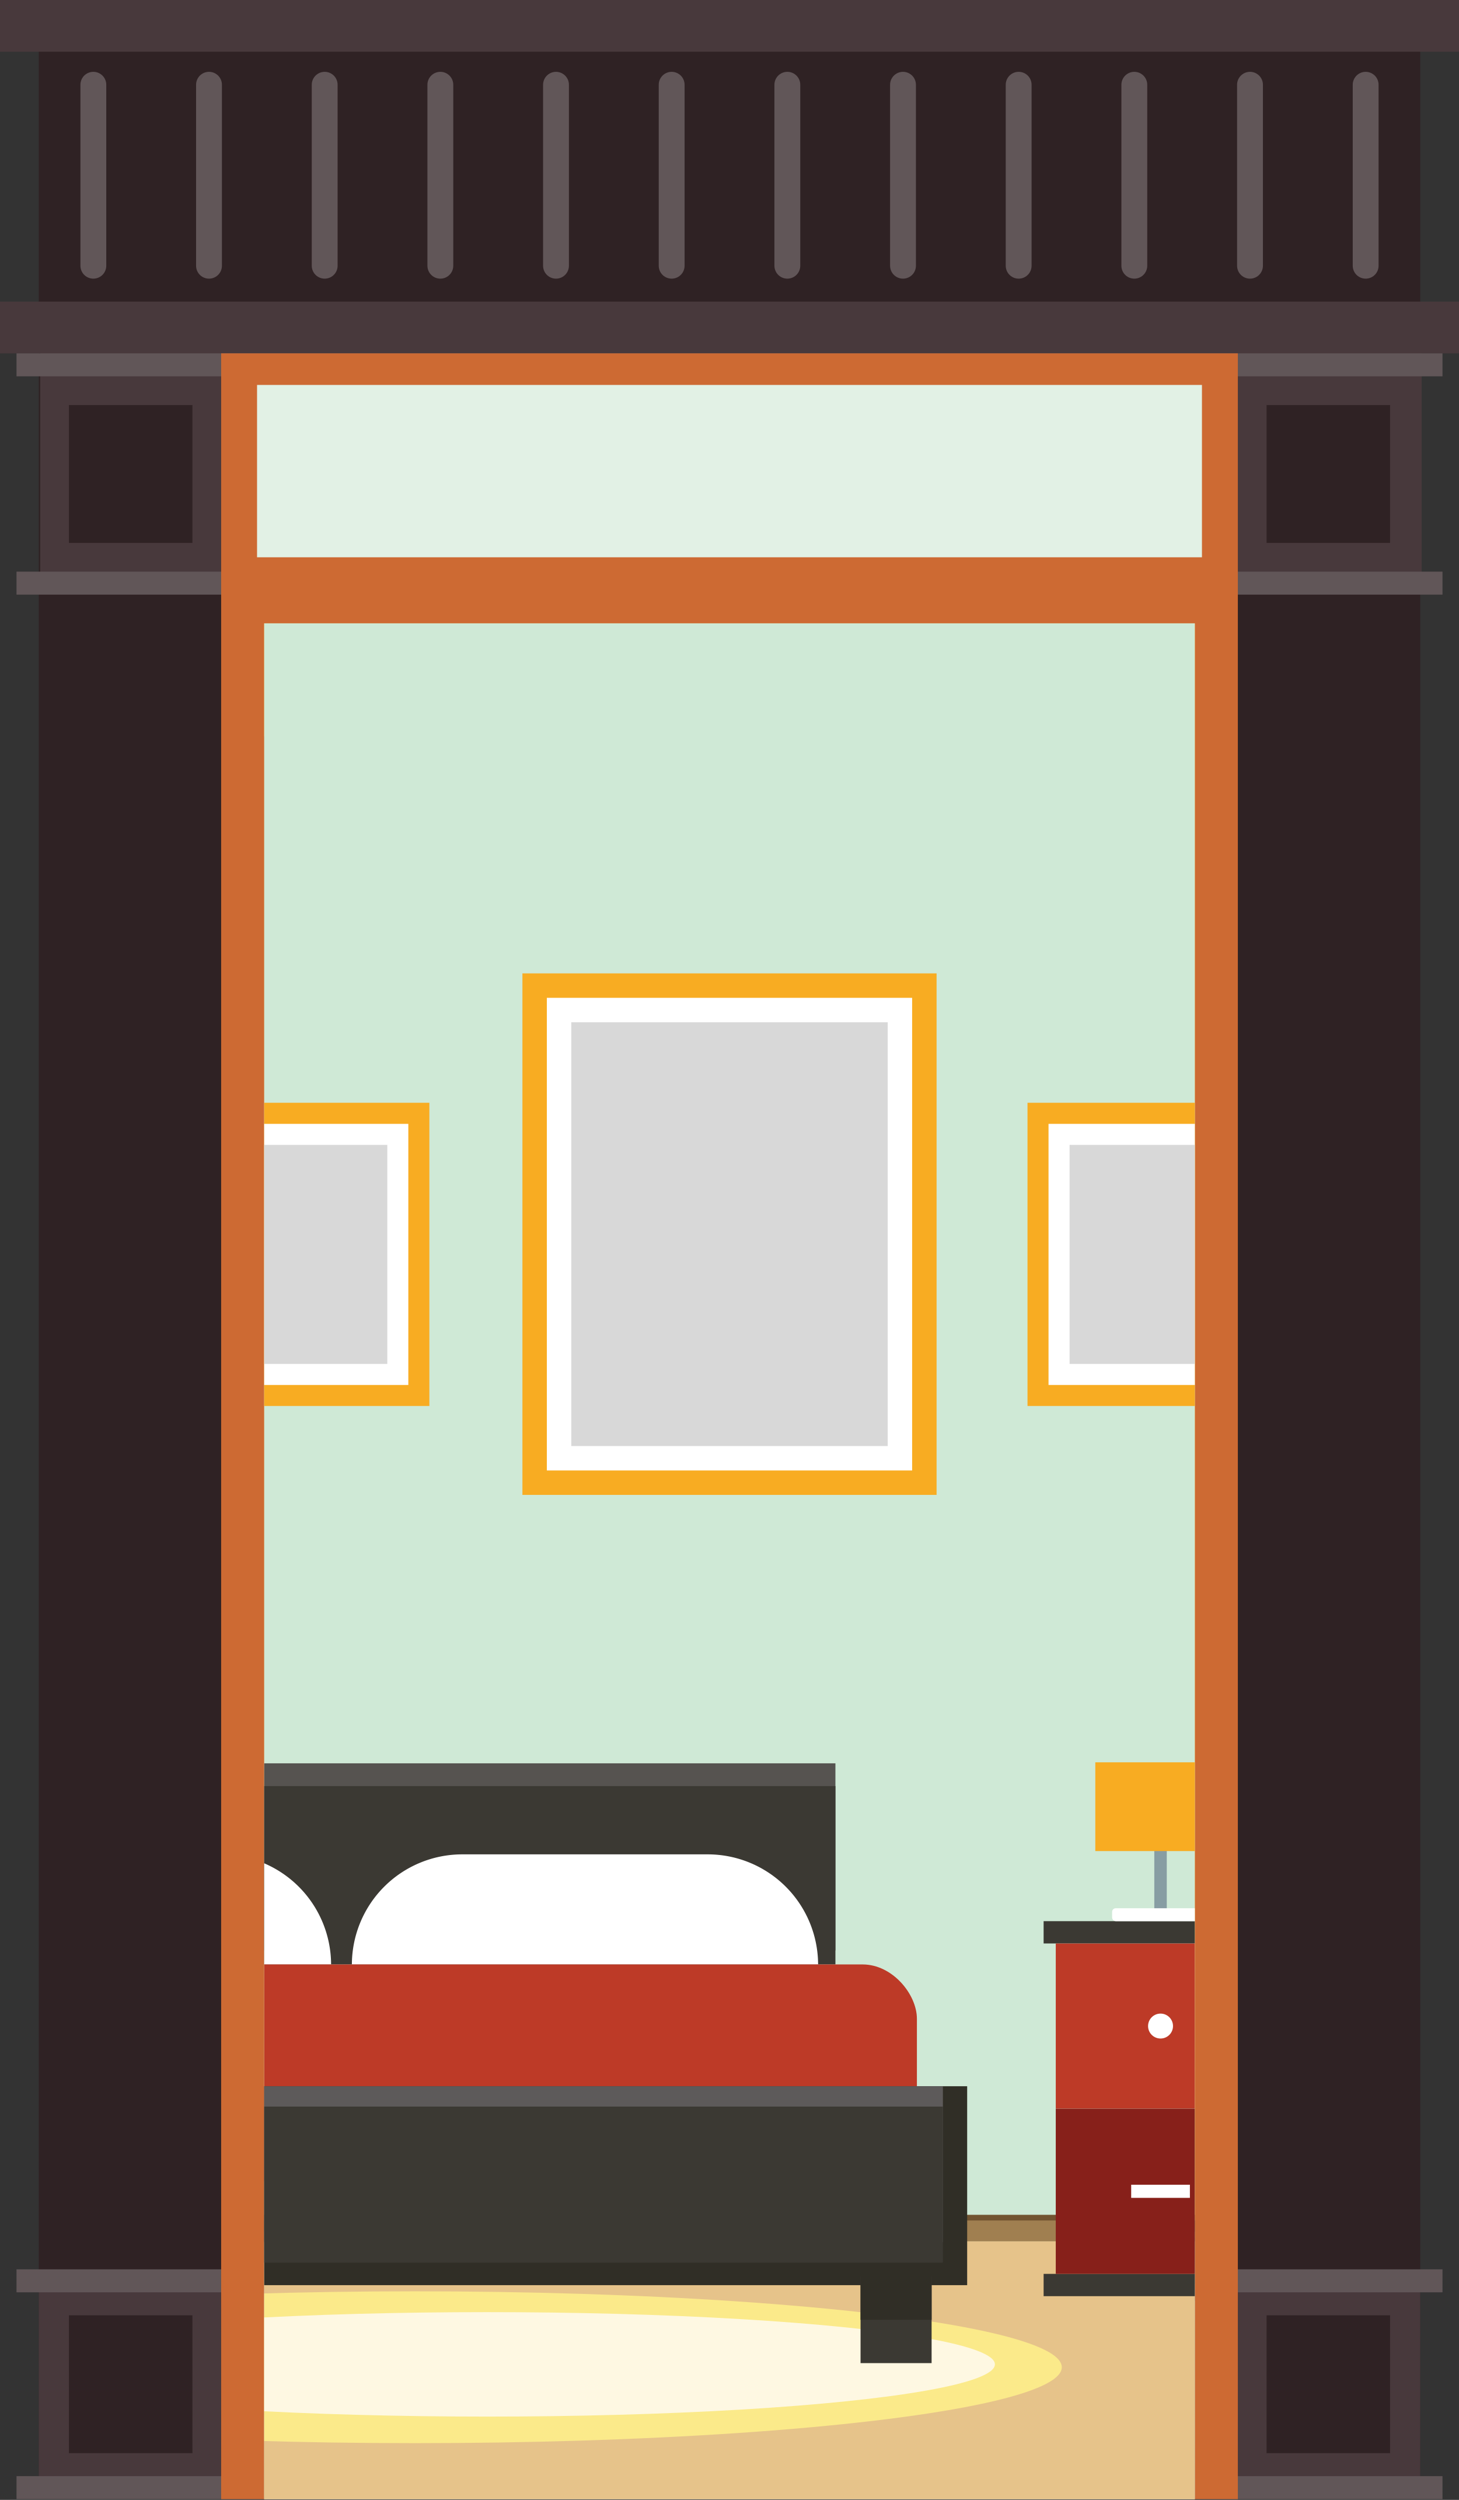 <svg id="Layer_1" data-name="Layer 1" xmlns="http://www.w3.org/2000/svg" xmlns:xlink="http://www.w3.org/1999/xlink" width="179.21mm" height="307.01mm" viewBox="0 0 508 870.26"><rect x="0" y="0" width="508" height="870.26" fill="#333333" stroke="none"/><defs><style>.cls-1,.cls-7{fill:none;}.cls-2{fill:#2f2224;}.cls-3{fill:#48393c;}.cls-4{fill:#615658;}.cls-5{fill:#cd6a33;}.cls-6{fill:#e2f1e5;}.cls-7{stroke:#615658;stroke-linecap:round;stroke-miterlimit:10;stroke-width:9px;}.cls-8{fill:#f8cf71;}.cls-9{fill:#f6be4f;}.cls-10{fill:#885b52;}.cls-11{fill:#9c6b5e;}.cls-12{fill:#b5816f;}.cls-13{fill:#aa786b;}.cls-14{fill:#764b44;}.cls-15{fill:#885b54;}.cls-16{fill:#cfe9d6;}.cls-17{fill:#e6c38a;}.cls-18{fill:#725431;}.cls-19{fill:#a07f50;}.cls-20{clip-path:url(#clip-path);}.cls-21{fill:#fbea8a;}.cls-22{fill:#fef8e2;}.cls-23{fill:#565350;}.cls-24{fill:#3b3933;}.cls-25{fill:#fff;}.cls-26{fill:#bd3a27;}.cls-27{fill:#302e26;}.cls-28{fill:#5d5a5a;}.cls-29{clip-path:url(#clip-path-2);}.cls-30{fill:#87201a;}.cls-31{fill:#879da3;}.cls-32{fill:#f8ac22;}.cls-33{fill:#d8d8d8;}.cls-34{clip-path:url(#clip-path-3);}</style><clipPath id="clip-path"><rect class="cls-1" x="92" y="465.64" width="286.26" height="396.36"/></clipPath><clipPath id="clip-path-2"><rect class="cls-1" x="334.51" y="588.21" width="81.49" height="226.72"/></clipPath><clipPath id="clip-path-3"><rect class="cls-1" x="92" y="317.53" width="324" height="210.38"/></clipPath></defs><title>Imagery</title><rect class="cls-2" x="13.5" y="14" width="481" height="852"/><rect class="cls-3" width="508" height="18"/><rect class="cls-3" x="14" y="114" width="481" height="89"/><rect class="cls-3" y="105" width="508" height="18"/><rect class="cls-4" x="5.75" y="123" width="496.5" height="8"/><rect class="cls-4" x="5.75" y="199" width="496.5" height="8"/><rect class="cls-3" x="13.5" y="794" width="481" height="72"/><rect class="cls-4" x="5.75" y="790" width="496.5" height="8"/><rect class="cls-4" x="5.75" y="862" width="496.5" height="8"/><rect class="cls-5" x="77" y="123" width="354" height="747"/><rect class="cls-6" x="89.5" y="134" width="329" height="60"/><rect class="cls-2" x="21.5" y="143.5" width="48" height="43" transform="translate(210.5 119.5) rotate(90)"/><rect class="cls-2" x="438.5" y="143.5" width="48" height="43" transform="translate(627.5 -297.5) rotate(90)"/><rect class="cls-2" x="21.5" y="808.5" width="48" height="43" transform="translate(875.5 784.5) rotate(90)"/><rect class="cls-2" x="438.5" y="808.5" width="48" height="43" transform="translate(1292.5 367.5) rotate(90)"/><line class="cls-7" x1="32.5" y1="29.5" x2="32.5" y2="92.5"/><line class="cls-7" x1="72.77" y1="29.5" x2="72.77" y2="92.5"/><line class="cls-7" x1="113.05" y1="29.5" x2="113.05" y2="92.5"/><line class="cls-7" x1="153.32" y1="29.5" x2="153.32" y2="92.5"/><line class="cls-7" x1="193.59" y1="29.5" x2="193.59" y2="92.5"/><line class="cls-7" x1="233.86" y1="29.5" x2="233.86" y2="92.5"/><line class="cls-7" x1="274.14" y1="29.5" x2="274.14" y2="92.5"/><line class="cls-7" x1="314.41" y1="29.5" x2="314.41" y2="92.5"/><line class="cls-7" x1="354.68" y1="29.5" x2="354.68" y2="92.5"/><line class="cls-7" x1="394.95" y1="29.5" x2="394.95" y2="92.5"/><line class="cls-7" x1="435.23" y1="29.5" x2="435.23" y2="92.5"/><line class="cls-7" x1="475.5" y1="29.5" x2="475.5" y2="92.5"/><rect class="cls-8" x="92" y="217" width="324" height="653"/><polygon class="cls-9" points="373.87 788 416 789.43 416 217 92 217 92 256.29 364 281 373.87 788"/><rect class="cls-10" x="92" y="773" width="324" height="18"/><rect class="cls-11" x="92" y="779" width="324" height="22"/><rect class="cls-12" x="92" y="801" width="324" height="69"/><polygon class="cls-13" points="416 870 416 791 381.39 791 382.55 801 416 870"/><polygon class="cls-14" points="416 773 373.31 773 380 779 381.86 795 416 795 416 773"/><polygon class="cls-15" points="416 779 380 779 382.55 801 416 801 416 779"/><rect class="cls-16" x="92" y="217" width="324" height="653"/><rect class="cls-17" x="92" y="780.25" width="324" height="89.75"/><rect class="cls-18" x="92" y="771.02" width="324" height="5.93"/><rect class="cls-19" x="92" y="773" width="324" height="7.25"/><g class="cls-20"><ellipse class="cls-21" cx="144.51" cy="824.08" rx="225.19" ry="26.43"/><ellipse class="cls-22" cx="169.65" cy="823.08" rx="176.76" ry="18.18"/><rect class="cls-23" x="-53.69" y="613.85" width="344.57" height="65.15"/><rect class="cls-24" x="-53.69" y="621.78" width="344.57" height="62.08"/><path class="cls-25" d="M284.85,683.86a38.44,38.44,0,0,0-38.32-38.32H160.84a38.43,38.43,0,0,0-38.32,38.32H284.85Z"/><path class="cls-25" d="M115.28,683.86A38.44,38.44,0,0,0,77,645.54H-8.73A38.43,38.43,0,0,0-47,683.86H115.28Z"/><rect class="cls-26" x="-78.43" y="683.86" width="397.68" height="75.43" rx="18.91"/><rect class="cls-27" x="-95.93" y="726.26" width="432.68" height="69.25"/><rect class="cls-28" x="-89.29" y="726.26" width="417.59" height="54.31"/><rect class="cls-24" x="-89.29" y="733.35" width="417.59" height="54.31"/><rect class="cls-24" x="299.63" y="792.48" width="24.74" height="30.17"/><rect class="cls-27" x="299.63" y="792.48" width="24.74" height="15.09"/></g><g class="cls-29"><rect class="cls-24" x="363.37" y="668.79" width="81.42" height="7.77"/><rect class="cls-24" x="363.37" y="791.58" width="81.42" height="7.77"/><rect class="cls-26" x="367.6" y="676.57" width="72.96" height="57.49"/><rect class="cls-30" x="367.6" y="734.09" width="72.96" height="57.49"/><circle class="cls-25" cx="404.08" cy="705.31" r="4.34"/><rect class="cls-25" x="393.86" y="760.55" width="20.44" height="4.57"/><rect class="cls-31" x="401.91" y="633.2" width="4.34" height="32.83"/><rect class="cls-25" x="387.22" y="664.3" width="33.71" height="4.5" rx="1.25"/><rect class="cls-32" x="381.37" y="613.49" width="45.43" height="30.9"/></g><rect class="cls-32" x="181.9" y="338.86" width="144.2" height="181.55" transform="translate(508 859.26) rotate(180)"/><rect class="cls-25" x="190.41" y="347.36" width="127.19" height="164.54" transform="translate(508 859.26) rotate(180)"/><rect class="cls-33" x="198.91" y="355.86" width="110.18" height="147.54" transform="translate(508 859.26) rotate(180)"/><g class="cls-34"><rect class="cls-32" x="72.85" y="383.9" width="76.65" height="105.55"/><rect class="cls-25" x="65.73" y="405.68" width="90.9" height="62" transform="translate(547.85 325.5) rotate(90)"/><rect class="cls-33" x="73.05" y="413" width="76.25" height="47.35" transform="translate(547.85 325.5) rotate(90)"/><rect class="cls-32" x="357.76" y="383.9" width="76.65" height="105.55"/><rect class="cls-25" x="350.64" y="405.68" width="90.9" height="62" transform="translate(832.76 40.59) rotate(90)"/><rect class="cls-33" x="357.96" y="413" width="76.25" height="47.35" transform="translate(832.76 40.59) rotate(90)"/></g></svg>